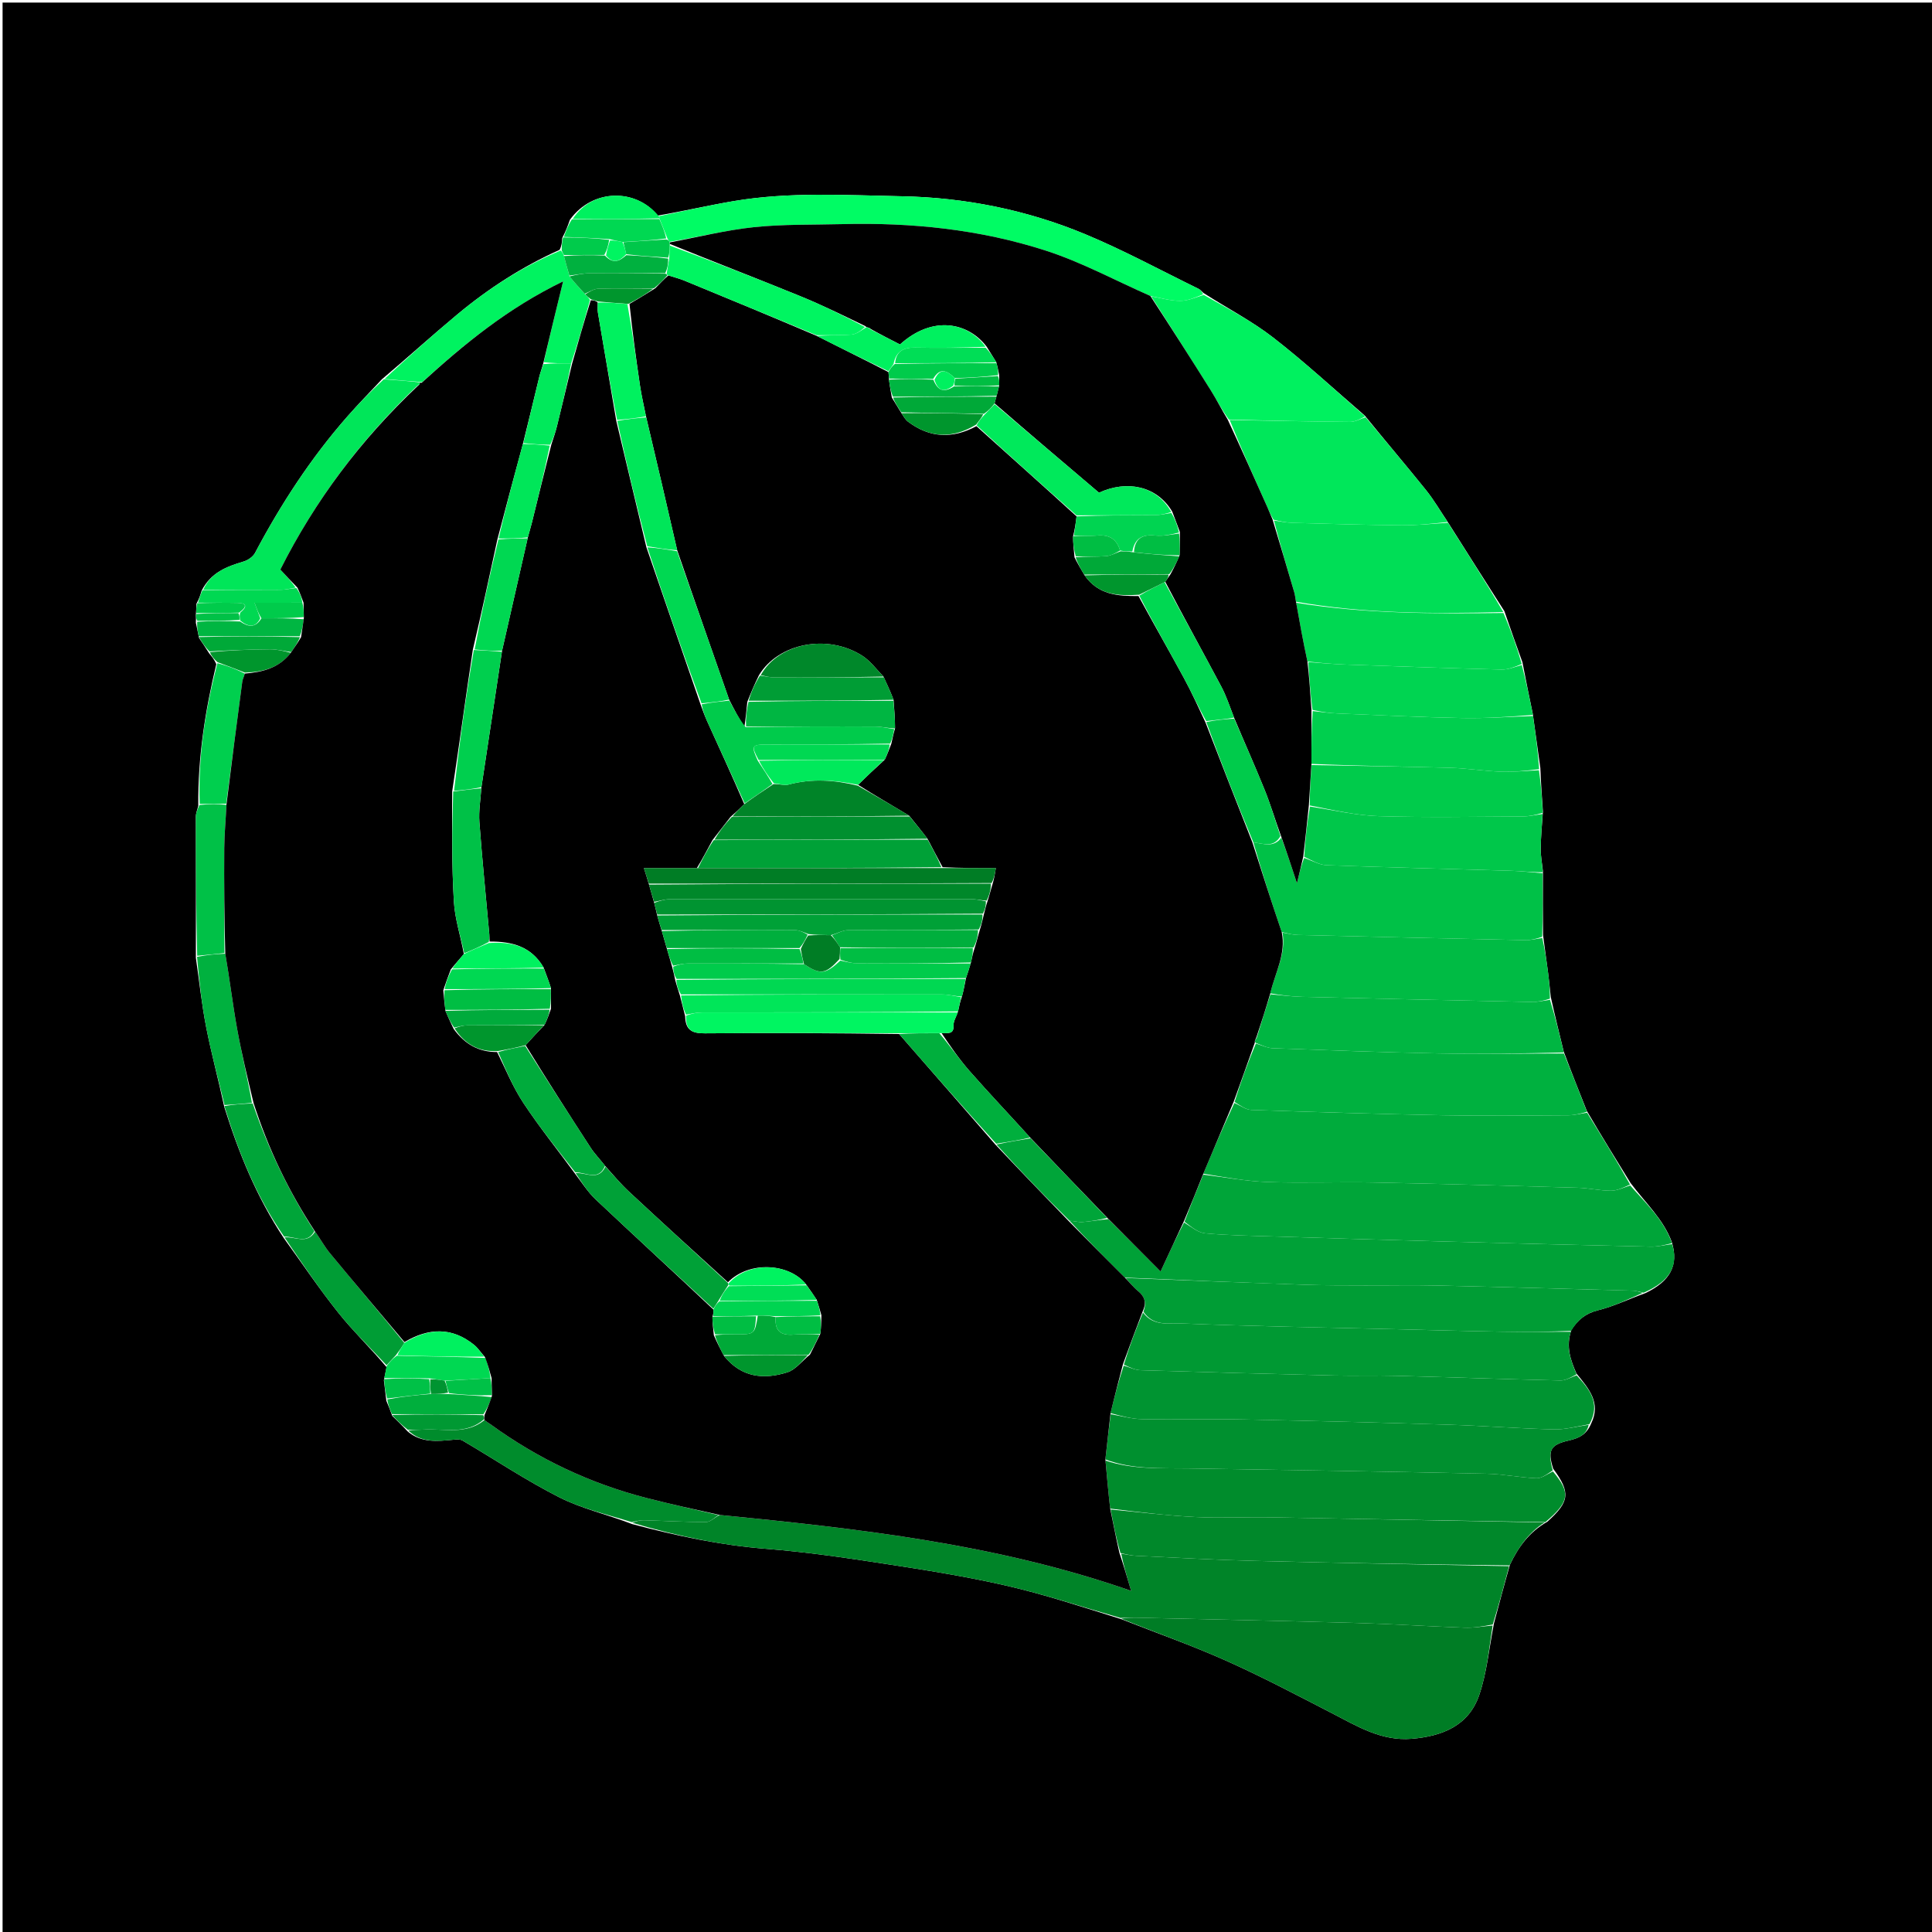 <svg version="1.1" id="Layer_1" xmlns="http://www.w3.org/2000/svg" xmlns:xlink="http://www.w3.org/1999/xlink" x="0px" y="0px"
	 width="100%" viewBox="0 0 750 750" enable-background="new 0 0 750 750" xml:space="preserve">
<path fill="#000000" opacity="1" stroke="none" 
	d="
M751,283 
	C751,439.333 751,595.167 751,751 
	C501,751 251,751 1,751 
	C1,501 1,251 1,1 
	C251,1 501,1 751,1 
	C751,94.833 751,188.667 751,283 
M76.035,238.733 
	C76.076,239.485 76.118,240.236 76.03,241.764 
	C76.411,243.502 76.791,245.24 77.263,247.649 
	C78.493,249.465 79.723,251.281 81.223,253.667 
	C82.173,254.784 83.123,255.901 83.971,257.81 
	C79.733,275.622 76.809,293.598 76.972,312.82 
	C76.645,314.237 76.033,315.653 76.032,317.07 
	C76.026,335.041 76.108,353.012 76.036,371.822 
	C77.357,380.892 78.324,390.032 80.091,399.014 
	C82.071,409.078 84.775,419.001 87.072,429.745 
	C92.64,447.433 99.504,464.533 110.194,480.664 
	C117.238,490.378 123.954,500.354 131.432,509.721 
	C137.146,516.877 143.824,523.263 150.069,530.738 
	C149.769,532.151 149.469,533.563 149.024,535.823 
	C149.317,538.232 149.61,540.641 149.975,543.773 
	C150.705,545.505 151.435,547.236 152.268,549.63 
	C154.138,551.438 156.007,553.246 158.235,555.673 
	C163.541,560.188 169.773,559.507 176.017,558.902 
	C177.193,558.788 178.637,558.673 179.568,559.22 
	C192.072,566.567 204.171,574.692 217.075,581.235 
	C225.791,585.655 235.616,587.888 245.447,591.658 
	C262.521,596.196 279.701,599.855 297.414,601.247 
	C312.845,602.46 328.217,604.714 343.529,607.065 
	C359.324,609.489 375.153,611.985 390.712,615.562 
	C405.633,618.992 420.226,623.847 435.451,628.613 
	C448.987,633.928 462.738,638.763 476.002,644.689 
	C489.884,650.891 503.365,658.009 516.892,664.978 
	C526.757,670.059 536.236,675.985 548.059,674.993 
	C559.912,673.998 570.189,669.904 574.253,657.944 
	C577.182,649.322 578.048,639.999 579.955,630.184 
	C581.914,622.787 583.874,615.39 586.173,607.371 
	C589.352,600.682 593.505,594.822 600.679,590.725 
	C609.281,583.016 609.828,579.46 602.952,570.16 
	C600.702,563.093 601.772,560.849 608.95,559.208 
	C612.763,558.337 615.864,557.056 617.707,552.56 
	C621.555,544.603 616.905,539.219 611.951,533.153 
	C609.682,527.972 607.782,522.742 609.992,516.305 
	C612.454,512.425 615.507,509.837 620.331,508.65 
	C626.406,507.154 632.158,504.343 638.757,501.979 
	C648.365,497.373 651.724,491.205 649.018,482.214 
	C645.75,473.338 638.846,467.061 632.981,459.251 
	C627.357,450.151 621.733,441.052 615.981,431.214 
	C613.026,423.796 610.071,416.378 607.015,408.163 
	C605.363,401.409 603.71,394.655 602.01,387.04 
	C601.672,383.954 601.383,380.862 600.984,377.784 
	C600.382,373.151 599.703,368.529 599.007,362.978 
	C598.949,354.984 598.892,346.989 598.961,338.152 
	C598.653,335.279 598.077,332.405 598.099,329.535 
	C598.132,325.021 598.568,320.51 598.961,315.078 
	C598.585,309.717 598.209,304.356 597.96,298.135 
	C597.012,291.41 596.064,284.685 595.019,277.097 
	C593.697,270.697 592.376,264.297 591.008,257.097 
	C588.713,250.719 586.418,244.341 583.996,237.25 
	C576.701,225.818 569.407,214.387 561.808,202.324 
	C559.075,198.28 556.608,194.022 553.558,190.233 
	C545.883,180.694 537.945,171.367 529.823,161.346 
	C518.01,151.193 506.553,140.58 494.26,131.045 
	C485.99,124.631 476.539,119.739 467.136,113.703 
	C466.519,113.168 465.982,112.469 465.273,112.122 
	C450.653,104.981 436.307,97.176 421.311,90.934 
	C398.555,81.464 374.487,76.651 349.894,76.188 
	C328.241,75.781 306.46,74.415 284.91,78.052 
	C275.207,79.689 265.605,81.923 255.289,83.699 
	C247.063,73.274 230.154,73.009 221.248,85.295 
	C220.459,87.519 219.67,89.744 218.255,92.388 
	C218.161,93.895 218.068,95.401 217.238,96.991 
	C202.75,103.483 189.539,112.044 177.384,122.18 
	C167.72,130.239 158.375,138.68 148.279,147.214 
	C143.785,152.037 139.166,156.75 134.822,161.704 
	C120.675,177.84 109.05,195.689 99.015,214.627 
	C98.219,216.128 96.275,217.471 94.592,217.974 
	C88.084,219.919 81.927,222.162 78.266,229.318 
	C77.804,230.868 77.342,232.418 76.264,234.364 
	C76.231,235.573 76.198,236.781 76.035,238.733 
z"/>
<path fill="#008428" opacity="1" stroke="none" 
	d="
M585.833,607.993 
	C583.874,615.39 581.914,622.787 579.49,630.632 
	C575.561,631.362 572.086,631.986 568.637,631.863 
	C554.717,631.367 540.811,630.441 526.89,630.042 
	C498.514,629.229 470.132,628.648 441.752,627.991 
	C439.491,627.939 437.226,628.045 434.963,628.077 
	C420.226,623.847 405.633,618.992 390.712,615.562 
	C375.153,611.985 359.324,609.489 343.529,607.065 
	C328.217,604.714 312.845,602.46 297.414,601.247 
	C279.701,599.855 262.521,596.196 245.535,591.169 
	C247.069,590.496 248.522,590.122 249.962,590.162 
	C258.005,590.384 266.045,590.87 274.085,590.859 
	C275.72,590.857 277.353,589.11 279.418,588.109 
	C333.449,593.438 386.954,599.365 439.099,617.561 
	C437.419,611.855 436.124,607.459 435.25,603.136 
	C437.475,603.468 439.272,603.878 441.084,603.962 
	C456.318,604.668 471.549,605.547 486.792,605.929 
	C519.802,606.757 552.819,607.321 585.833,607.993 
z"/>
<path fill="#00AB3C" opacity="1" stroke="none" 
	d="
M616.109,431.953 
	C621.733,441.052 627.357,450.151 632.775,459.838 
	C630.152,461.068 627.734,462.247 625.321,462.235 
	C621.021,462.214 616.733,461.2 612.426,461.076 
	C585.994,460.31 559.56,459.564 533.122,459.047 
	C519.469,458.78 505.793,459.353 492.151,458.87 
	C483.77,458.573 475.434,456.996 467.123,455.64 
	C471.074,446.178 474.979,437.069 479.197,428.158 
	C481.597,429.231 483.661,430.802 485.775,430.874 
	C510.648,431.712 535.527,432.483 560.41,432.944 
	C576.527,433.242 592.655,433.043 608.777,432.953 
	C611.223,432.939 613.665,432.302 616.109,431.953 
z"/>
<path fill="#00A137" opacity="1" stroke="none" 
	d="
M649.115,482.959 
	C651.724,491.205 648.365,497.373 638.045,501.824 
	C636.201,501.451 635.074,501.069 633.937,501.037 
	C608.545,500.335 583.153,499.607 557.758,499.034 
	C548.447,498.824 539.127,499.03 529.811,498.991 
	C521.996,498.958 514.176,499.007 506.368,498.738 
	C483.231,497.94 460.099,497.002 436.669,495.959 
	C429.229,488.567 422.086,481.335 415.234,473.917 
	C417.094,473.975 418.686,474.521 420.225,474.401 
	C423.484,474.147 426.715,473.547 430.244,473.269 
	C437.064,480.025 443.597,486.6 450.531,493.579 
	C453.9,486.285 456.7,480.226 459.653,474.562 
	C462.478,476.284 465.066,478.515 467.836,478.77 
	C476.591,479.578 485.413,479.711 494.212,479.987 
	C516.301,480.681 538.39,481.354 560.481,481.953 
	C587.23,482.679 613.981,483.358 640.733,483.945 
	C643.519,484.006 646.321,483.306 649.115,482.959 
z"/>
<path fill="#00A539" opacity="1" stroke="none" 
	d="
M649.067,482.587 
	C646.321,483.306 643.519,484.006 640.733,483.945 
	C613.981,483.358 587.23,482.679 560.481,481.953 
	C538.39,481.354 516.301,480.681 494.212,479.987 
	C485.413,479.711 476.591,479.578 467.836,478.77 
	C465.066,478.515 462.478,476.284 459.829,474.272 
	C462.259,467.722 464.669,461.858 467.078,455.994 
	C475.434,456.996 483.77,458.573 492.151,458.87 
	C505.793,459.353 519.469,458.78 533.122,459.047 
	C559.56,459.564 585.994,460.31 612.426,461.076 
	C616.733,461.2 621.021,462.214 625.321,462.235 
	C627.734,462.247 630.152,461.068 632.837,460.188 
	C638.846,467.061 645.75,473.338 649.067,482.587 
z"/>
<path fill="#007D25" opacity="1" stroke="none" 
	d="
M435.207,628.345 
	C437.226,628.045 439.491,627.939 441.752,627.991 
	C470.132,628.648 498.514,629.229 526.89,630.042 
	C540.811,630.441 554.717,631.367 568.637,631.863 
	C572.086,631.986 575.561,631.362 579.429,631.035 
	C578.048,639.999 577.182,649.322 574.253,657.944 
	C570.189,669.904 559.912,673.998 548.059,674.993 
	C536.236,675.985 526.757,670.059 516.892,664.978 
	C503.365,658.009 489.884,650.891 476.002,644.689 
	C462.738,638.763 448.987,633.928 435.207,628.345 
z"/>
<path fill="#009431" opacity="1" stroke="none" 
	d="
M612.054,533.897 
	C616.905,539.219 621.555,544.603 617.021,552.874 
	C611.923,553.792 607.496,555 603.104,554.888 
	C589.515,554.538 575.945,553.491 562.357,553.07 
	C535.981,552.252 509.599,551.567 483.215,551.046 
	C469.921,550.783 456.615,551.153 443.321,550.908 
	C439.259,550.833 435.217,549.665 431.114,548.585 
	C432.665,542.104 434.27,536.036 436.229,530.135 
	C438.648,530.861 440.699,531.851 442.779,531.915 
	C467.857,532.69 492.938,533.373 518.021,533.973 
	C526.006,534.164 534.002,533.878 541.985,534.087 
	C563.242,534.644 584.492,535.414 605.75,535.898 
	C607.835,535.945 609.952,534.597 612.054,533.897 
z"/>
<path fill="#00902F" opacity="1" stroke="none" 
	d="
M431.166,548.997 
	C435.217,549.665 439.259,550.833 443.321,550.908 
	C456.615,551.153 469.921,550.783 483.215,551.046 
	C509.599,551.567 535.981,552.252 562.357,553.07 
	C575.945,553.491 589.515,554.538 603.104,554.888 
	C607.496,555 611.923,553.792 616.725,553.115 
	C615.864,557.056 612.763,558.337 608.95,559.208 
	C601.772,560.849 600.702,563.093 602.761,570.817 
	C600.515,572.313 598.427,573.934 596.409,573.849 
	C589.949,573.579 583.524,572.231 577.069,572.093 
	C538.483,571.272 499.894,570.607 461.304,570.043 
	C450.49,569.884 439.644,570.512 429.113,566.545 
	C429.761,560.396 430.464,554.697 431.166,548.997 
z"/>
<path fill="#009933" opacity="1" stroke="none" 
	d="
M612.002,533.525 
	C609.952,534.597 607.835,535.945 605.75,535.898 
	C584.492,535.414 563.242,534.644 541.985,534.087 
	C534.002,533.878 526.006,534.164 518.021,533.973 
	C492.938,533.373 467.857,532.69 442.779,531.915 
	C440.699,531.851 438.648,530.861 436.282,529.748 
	C438.485,522.52 440.99,515.845 443.721,509.532 
	C447.836,515.04 453.85,513.568 458.753,513.765 
	C486.347,514.878 513.968,515.329 541.58,515.999 
	C555.385,516.333 569.19,516.728 582.998,516.954 
	C591.941,517.1 600.888,516.99 609.833,516.995 
	C607.782,522.742 609.682,527.972 612.002,533.525 
z"/>
<path fill="#008C2C" opacity="1" stroke="none" 
	d="
M429.167,566.994 
	C439.644,570.512 450.49,569.884 461.304,570.043 
	C499.894,570.607 538.483,571.272 577.069,572.093 
	C583.524,572.231 589.949,573.579 596.409,573.849 
	C598.427,573.934 600.515,572.313 602.838,571.211 
	C609.828,579.46 609.281,583.016 599.91,590.872 
	C563.882,590.347 528.623,589.633 493.363,589.026 
	C483.539,588.857 473.691,589.389 463.889,588.896 
	C452.96,588.346 442.072,586.994 430.968,585.629 
	C430.236,579.176 429.701,573.085 429.167,566.994 
z"/>
<path fill="#00B13F" opacity="1" stroke="none" 
	d="
M616.045,431.584 
	C613.665,432.302 611.223,432.939 608.777,432.953 
	C592.655,433.043 576.527,433.242 560.41,432.944 
	C535.527,432.483 510.648,431.712 485.775,430.874 
	C483.661,430.802 481.597,429.231 479.265,427.784 
	C481.735,419.808 484.451,412.402 487.524,405.111 
	C489.931,405.812 491.963,406.844 494.031,406.919 
	C515.426,407.7 536.823,408.523 558.228,408.932 
	C574.518,409.243 590.819,408.972 607.116,408.96 
	C610.071,416.378 613.026,423.796 616.045,431.584 
z"/>
<path fill="#009D35" opacity="1" stroke="none" 
	d="
M609.913,516.65 
	C600.888,516.99 591.941,517.1 582.998,516.954 
	C569.19,516.728 555.385,516.333 541.58,515.999 
	C513.968,515.329 486.347,514.878 458.753,513.765 
	C453.85,513.568 447.836,515.04 443.886,509.236 
	C445.205,505.489 444.253,503.185 441.694,501.105 
	C439.932,499.673 438.529,497.797 436.965,496.119 
	C460.099,497.002 483.231,497.94 506.368,498.738 
	C514.176,499.007 521.996,498.958 529.811,498.991 
	C539.127,499.03 548.447,498.824 557.758,499.034 
	C583.153,499.607 608.545,500.335 633.937,501.037 
	C635.074,501.069 636.201,501.451 637.692,501.885 
	C632.158,504.343 626.406,507.154 620.331,508.65 
	C615.507,509.837 612.454,512.425 609.913,516.65 
z"/>
<path fill="#00C147" opacity="1" stroke="none" 
	d="
M598.835,338.995 
	C598.892,346.989 598.949,354.984 598.673,363.654 
	C596.208,364.554 594.072,365.01 591.947,364.965 
	C562.553,364.343 533.16,363.669 503.768,362.946 
	C501.794,362.897 499.832,362.355 497.562,361.828 
	C493.561,350.072 489.864,338.531 486.561,327.007 
	C490.583,327.524 494.446,329.182 497.419,325.161 
	C499.576,330.998 501.425,336.629 503.475,342.874 
	C504.394,339.087 505.137,336.027 506.248,333.052 
	C509.404,334.086 512.164,335.767 514.982,335.87 
	C538.809,336.743 562.647,337.298 586.479,338.029 
	C590.604,338.156 594.717,338.663 598.835,338.995 
z"/>
<path fill="#00882A" opacity="1" stroke="none" 
	d="
M431.166,585.992 
	C442.072,586.994 452.96,588.346 463.889,588.896 
	C473.691,589.389 483.539,588.857 493.363,589.026 
	C528.623,589.633 563.882,590.347 599.615,591.028 
	C593.505,594.822 589.352,600.682 586.003,607.682 
	C552.819,607.321 519.802,606.757 486.792,605.929 
	C471.549,605.547 456.318,604.668 441.084,603.962 
	C439.272,603.878 437.475,603.468 434.971,602.879 
	C433.236,597.03 432.201,591.511 431.166,585.992 
z"/>
<path fill="#00BB44" opacity="1" stroke="none" 
	d="
M497.865,362.043 
	C499.832,362.355 501.794,362.897 503.768,362.946 
	C533.16,363.669 562.553,364.343 591.947,364.965 
	C594.072,365.01 596.208,364.554 598.698,364.116 
	C599.703,368.529 600.382,373.151 600.984,377.784 
	C601.383,380.862 601.672,383.954 601.674,387.685 
	C599.048,388.554 596.753,389.012 594.467,388.964 
	C564.819,388.351 535.171,387.695 505.525,386.968 
	C501.4,386.867 497.286,386.33 493.124,385.614 
	C494.991,377.567 499.336,370.405 497.865,362.043 
z"/>
<path fill="#00DE56" opacity="1" stroke="none" 
	d="
M562.112,202.955 
	C569.407,214.387 576.701,225.818 583.583,237.614 
	C556.422,238.269 529.686,238.29 503.101,233.588 
	C502.83,232.069 502.718,230.927 502.401,229.845 
	C499.677,220.554 496.916,211.274 494.562,202.09 
	C497.251,202.459 499.539,202.907 501.838,202.97 
	C515.903,203.356 529.97,203.794 544.039,203.915 
	C550.06,203.967 556.087,203.297 562.112,202.955 
z"/>
<path fill="#00E75A" opacity="1" stroke="none" 
	d="
M561.96,202.64 
	C556.087,203.297 550.06,203.967 544.039,203.915 
	C529.97,203.794 515.903,203.356 501.838,202.97 
	C499.539,202.907 497.251,202.459 494.395,201.755 
	C493.216,199.835 492.631,198.333 491.976,196.862 
	C486.953,185.584 481.915,174.313 477.359,163.032 
	C493.255,163.306 508.675,163.662 524.097,163.781 
	C526.097,163.796 528.107,162.594 530.112,161.955 
	C537.945,171.367 545.883,180.694 553.558,190.233 
	C556.608,194.022 559.075,198.28 561.96,202.64 
z"/>
<path fill="#00FC64" opacity="1" stroke="none" 
	d="
M255.957,83.886 
	C265.605,81.923 275.207,79.689 284.91,78.052 
	C306.46,74.415 328.241,75.781 349.894,76.188 
	C374.487,76.651 398.555,81.464 421.311,90.934 
	C436.307,97.176 450.653,104.981 465.273,112.122 
	C465.982,112.469 466.519,113.168 467.058,114.242 
	C464.015,115.505 461.046,116.818 458.085,116.802 
	C454.348,116.782 450.617,115.678 446.565,114.892 
	C432.87,108.849 419.87,101.788 406.034,97.313 
	C380.43,89.033 353.82,86.314 326.906,87.008 
	C315.483,87.302 303.992,87.003 292.66,88.193 
	C281.696,89.345 270.898,92.064 259.9,93.88 
	C259.573,93.399 259.352,93.152 259.088,92.549 
	C258.034,89.799 257.001,87.423 255.968,84.756 
	C255.965,84.273 255.961,84.079 255.957,83.886 
z"/>
<path fill="#00B642" opacity="1" stroke="none" 
	d="
M493.167,385.995 
	C497.286,386.33 501.4,386.867 505.525,386.968 
	C535.171,387.695 564.819,388.351 594.467,388.964 
	C596.753,389.012 599.048,388.554 601.698,388.116 
	C603.71,394.655 605.363,401.409 607.065,408.561 
	C590.819,408.972 574.518,409.243 558.228,408.932 
	C536.823,408.523 515.426,407.7 494.031,406.919 
	C491.963,406.844 489.931,405.812 487.481,404.856 
	C487.11,404.318 487.138,404.149 487.315,403.807 
	C487.655,403.4 487.821,403.148 487.982,402.492 
	C489.724,396.735 491.446,391.365 493.167,385.995 
z"/>
<path fill="#00F15F" opacity="1" stroke="none" 
	d="
M446.884,115.041 
	C450.617,115.678 454.348,116.782 458.085,116.802 
	C461.046,116.818 464.015,115.505 467.298,114.474 
	C476.539,119.739 485.99,124.631 494.26,131.045 
	C506.553,140.58 518.01,151.193 529.967,161.651 
	C528.107,162.594 526.097,163.796 524.097,163.781 
	C508.675,163.662 493.255,163.306 477.056,162.859 
	C474.226,159.004 472.332,155.213 470.093,151.64 
	C462.422,139.4 454.63,127.235 446.884,115.041 
z"/>
<path fill="#00C74A" opacity="1" stroke="none" 
	d="
M598.898,338.573 
	C594.717,338.663 590.604,338.156 586.479,338.029 
	C562.647,337.298 538.809,336.743 514.982,335.87 
	C512.164,335.767 509.404,334.086 506.298,332.611 
	C506.708,325.722 507.437,319.359 508.521,313.109 
	C517.667,314.481 526.434,316.562 535.255,316.828 
	C553.815,317.39 572.403,317.038 590.979,316.955 
	C593.599,316.943 596.215,316.331 598.833,315.997 
	C598.568,320.51 598.132,325.021 598.099,329.535 
	C598.077,332.405 598.653,335.279 598.898,338.573 
z"/>
<path fill="#00CF4E" opacity="1" stroke="none" 
	d="
M595.116,277.959 
	C596.064,284.685 597.012,291.41 597.482,298.582 
	C592.225,299.233 587.433,299.746 582.668,299.566 
	C576.06,299.316 569.481,298.244 562.875,298.058 
	C544.977,297.554 527.07,297.33 509.103,296.531 
	C509.082,289.376 509.124,282.686 509.575,276.041 
	C513.121,276.391 516.253,276.845 519.399,276.975 
	C535.509,277.638 551.619,278.432 567.737,278.742 
	C576.855,278.917 585.989,278.248 595.116,277.959 
z"/>
<path fill="#00D852" opacity="1" stroke="none" 
	d="
M503.166,233.994 
	C529.686,238.29 556.422,238.269 583.647,237.971 
	C586.418,244.341 588.713,250.719 590.74,257.757 
	C587.934,258.944 585.381,259.984 582.856,259.918 
	C562.65,259.397 542.447,258.697 522.246,257.978 
	C517.452,257.807 512.668,257.36 507.549,256.799 
	C505.868,249.036 504.517,241.515 503.166,233.994 
z"/>
<path fill="#00CB4B" opacity="1" stroke="none" 
	d="
M509.167,296.996 
	C527.07,297.33 544.977,297.554 562.875,298.058 
	C569.481,298.244 576.06,299.316 582.668,299.566 
	C587.433,299.746 592.225,299.233 597.418,299.012 
	C598.209,304.356 598.585,309.717 598.897,315.538 
	C596.215,316.331 593.599,316.943 590.979,316.955 
	C572.403,317.038 553.815,317.39 535.255,316.828 
	C526.434,316.562 517.667,314.481 508.457,312.678 
	C508.415,307.088 508.791,302.042 509.167,296.996 
z"/>
<path fill="#00D451" opacity="1" stroke="none" 
	d="
M507.879,257.04 
	C512.668,257.36 517.452,257.807 522.246,257.978 
	C542.447,258.697 562.65,259.397 582.856,259.918 
	C585.381,259.984 587.934,258.944 590.764,258.157 
	C592.376,264.297 593.697,270.697 595.067,277.528 
	C585.989,278.248 576.855,278.917 567.737,278.742 
	C551.619,278.432 535.509,277.638 519.399,276.975 
	C516.253,276.845 513.121,276.391 509.51,275.588 
	C508.652,269.074 508.266,263.057 507.879,257.04 
z"/>
<path fill="#00E659" opacity="1" stroke="none" 
	d="
M78.877,228.97 
	C81.927,222.162 88.084,219.919 94.592,217.974 
	C96.275,217.471 98.219,216.128 99.015,214.627 
	C109.05,195.689 120.675,177.84 134.822,161.704 
	C139.166,156.75 143.785,152.037 148.979,147.24 
	C154.422,147.621 159.163,147.976 163.743,148.551 
	C163.421,148.685 163.26,148.598 162.96,148.763 
	C162.556,149.292 162.293,149.571 161.719,149.993 
	C139.896,170.873 122.258,194.453 108.827,221.099 
	C111.121,223.586 113.137,225.772 114.756,228.113 
	C112.576,228.511 110.795,228.956 109.011,228.967 
	C98.967,229.025 88.922,228.98 78.877,228.97 
z"/>
<path fill="#00F360" opacity="1" stroke="none" 
	d="
M163.905,148.33 
	C159.163,147.976 154.422,147.621 149.284,147.109 
	C158.375,138.68 167.72,130.239 177.384,122.18 
	C189.539,112.044 202.75,103.483 217.676,97.232 
	C218.383,97.985 218.653,98.496 218.929,99.406 
	C219.633,102.193 220.331,104.583 221.087,107.309 
	C223.092,109.772 225.04,111.898 227.171,114.254 
	C227.928,115.019 228.501,115.553 229.032,116.478 
	C226.698,124.928 224.407,132.987 221.714,141.073 
	C217.928,141.064 214.546,141.029 211.099,140.591 
	C213.459,130.265 215.883,120.342 218.596,109.232 
	C197.175,119.593 180.236,133.535 163.905,148.33 
z"/>
<path fill="#008C2C" opacity="1" stroke="none" 
	d="
M278.987,588.167 
	C277.353,589.11 275.72,590.857 274.085,590.859 
	C266.045,590.87 258.005,590.384 249.962,590.162 
	C248.522,590.122 247.069,590.496 245.284,590.889 
	C235.616,587.888 225.791,585.655 217.075,581.235 
	C204.171,574.692 192.072,566.567 179.568,559.22 
	C178.637,558.673 177.193,558.788 176.017,558.902 
	C169.773,559.507 163.541,560.188 158.533,555.353 
	C160.644,555.022 162.464,555.103 164.27,554.984 
	C172.269,554.458 180.824,557.171 188.065,551.272 
	C188.963,551.993 189.691,552.39 190.356,552.873 
	C208.83,566.298 229.11,575.922 251.23,581.582 
	C260.441,583.94 269.732,585.982 278.987,588.167 
z"/>
<path fill="#009D35" opacity="1" stroke="none" 
	d="
M150.074,529.991 
	C143.824,523.263 137.146,516.877 131.432,509.721 
	C123.954,500.354 117.238,490.378 110.459,480.357 
	C114.611,479.938 119.146,483.264 122.329,478.107 
	C124.423,481.046 126,483.988 128.086,486.508 
	C137.653,498.066 147.362,509.507 156.958,521.315 
	C155.894,523.081 154.892,524.522 153.635,526.145 
	C152.279,527.548 151.176,528.77 150.074,529.991 
z"/>
<path fill="#00B13F" opacity="1" stroke="none" 
	d="
M87.164,428.985 
	C84.775,419.001 82.071,409.078 80.091,399.014 
	C78.324,390.032 77.357,380.892 76.488,371.446 
	C80.338,370.705 83.735,370.339 87.454,370.23 
	C89.165,380.059 90.299,389.676 92.015,399.187 
	C93.756,408.836 96.072,418.381 97.8,428.128 
	C94.03,428.518 90.597,428.752 87.164,428.985 
z"/>
<path fill="#00C147" opacity="1" stroke="none" 
	d="
M87.131,369.973 
	C83.735,370.339 80.338,370.705 76.554,371.027 
	C76.108,353.012 76.026,335.041 76.032,317.07 
	C76.033,315.653 76.645,314.237 77.447,312.496 
	C81.224,312.11 84.526,312.048 87.9,312.447 
	C87.651,318.326 87.094,323.74 87.055,329.159 
	C86.955,342.763 87.09,356.368 87.131,369.973 
z"/>
<path fill="#00A539" opacity="1" stroke="none" 
	d="
M87.118,429.365 
	C90.597,428.752 94.03,428.518 98.094,428.346 
	C104.172,446.005 112.03,462.467 122.045,477.914 
	C119.146,483.264 114.611,479.938 110.304,480.043 
	C99.504,464.533 92.64,447.433 87.118,429.365 
z"/>
<path fill="#00CF4E" opacity="1" stroke="none" 
	d="
M87.828,311.986 
	C84.526,312.048 81.224,312.11 77.547,312.08 
	C76.809,293.598 79.733,275.622 84.387,257.445 
	C88.222,258.418 91.642,259.755 95.035,261.486 
	C94.682,262.786 94.181,263.67 94.056,264.603 
	C91.953,280.394 89.895,296.19 87.828,311.986 
z"/>
<path fill="#00D852" opacity="1" stroke="none" 
	d="
M150.071,530.365 
	C151.176,528.77 152.279,527.548 154.033,526.299 
	C165.828,526.503 176.971,526.735 188.43,527.142 
	C189.441,529.871 190.136,532.424 190.375,534.98 
	C184.261,535.337 178.603,535.69 172.584,535.958 
	C170.526,535.622 168.83,535.372 166.708,535.061 
	C160.578,534.992 154.873,534.984 149.168,534.976 
	C149.469,533.563 149.769,532.151 150.071,530.365 
z"/>
<path fill="#00D852" opacity="1" stroke="none" 
	d="
M255.967,85.046 
	C257.001,87.423 258.034,89.799 258.61,92.569 
	C252.763,93.315 247.374,93.668 241.631,93.941 
	C239.856,93.582 238.435,93.303 236.653,92.821 
	C230.489,92.402 224.685,92.185 218.882,91.968 
	C219.67,89.744 220.459,87.519 222.035,85.136 
	C233.87,85 244.919,85.023 255.967,85.046 
z"/>
<path fill="#00AF3D" opacity="1" stroke="none" 
	d="
M152.164,548.968 
	C151.435,547.236 150.705,545.505 150.33,543.254 
	C156.128,542.156 161.57,541.578 167.348,541.14 
	C169.775,541.175 171.866,541.07 174.32,541.168 
	C180.065,541.573 185.448,541.776 190.897,542.35 
	C190.013,544.831 189.065,546.94 187.641,549.039 
	C175.498,549.009 163.831,548.989 152.164,548.968 
z"/>
<path fill="#00B642" opacity="1" stroke="none" 
	d="
M77.172,246.979 
	C76.791,245.24 76.411,243.502 76.552,241.379 
	C82.367,241.005 87.659,241.015 93.218,241.263 
	C96.482,243.496 99.153,243.809 101.491,240.022 
	C107.248,240.001 112.541,239.989 117.905,240.383 
	C117.592,242.852 117.208,244.916 116.367,246.982 
	C102.997,246.982 90.084,246.981 77.172,246.979 
z"/>
<path fill="#00D852" opacity="1" stroke="none" 
	d="
M101.027,240.031 
	C99.153,243.809 96.482,243.496 93.231,240.885 
	C92.982,239.512 92.986,238.756 93.259,237.823 
	C96.388,235.23 95.416,234.115 92.202,234.048 
	C87.096,233.941 81.988,233.987 76.88,233.968 
	C77.342,232.418 77.804,230.868 78.571,229.144 
	C88.922,228.98 98.967,229.025 109.011,228.967 
	C110.795,228.956 112.576,228.511 115.057,228.28 
	C116.448,230.191 117.141,232.089 117.376,233.989 
	C110.977,233.992 105.036,233.992 98.831,233.992 
	C99.826,236.728 100.426,238.38 101.027,240.031 
z"/>
<path fill="#00F15F" opacity="1" stroke="none" 
	d="
M255.968,84.756 
	C244.919,85.023 233.87,85 222.345,84.967 
	C230.154,73.009 247.063,73.274 255.623,83.792 
	C255.961,84.079 255.965,84.273 255.968,84.756 
z"/>
<path fill="#00962D" opacity="1" stroke="none" 
	d="
M95.063,261.092 
	C91.642,259.755 88.222,258.418 84.438,257.049 
	C83.123,255.901 82.173,254.784 81.446,253.167 
	C89.392,252.444 97.114,252.106 104.838,252.062 
	C107.564,252.046 110.295,252.75 112.876,253.423 
	C108.2,259.437 101.893,260.891 95.063,261.092 
z"/>
<path fill="#00A938" opacity="1" stroke="none" 
	d="
M113.024,253.125 
	C110.295,252.75 107.564,252.046 104.838,252.062 
	C97.114,252.106 89.392,252.444 81.311,252.882 
	C79.723,251.281 78.493,249.465 77.217,247.314 
	C90.084,246.981 102.997,246.982 116.417,247.331 
	C115.624,249.493 114.324,251.309 113.024,253.125 
z"/>
<path fill="#009933" opacity="1" stroke="none" 
	d="
M152.216,549.299 
	C163.831,548.989 175.498,549.009 187.604,549.364 
	C187.983,550.128 187.924,550.559 187.865,550.989 
	C180.824,557.171 172.269,554.458 164.27,554.984 
	C162.464,555.103 160.644,555.022 158.354,555.043 
	C156.007,553.246 154.138,551.438 152.216,549.299 
z"/>
<path fill="#00C147" opacity="1" stroke="none" 
	d="
M167.013,541 
	C161.57,541.578 156.128,542.156 150.294,542.892 
	C149.61,540.641 149.317,538.232 149.096,535.399 
	C154.873,534.984 160.578,534.992 166.611,535.386 
	C166.964,537.515 166.988,539.257 167.013,541 
z"/>
<path fill="#00CB4B" opacity="1" stroke="none" 
	d="
M218.568,92.178 
	C224.685,92.185 230.489,92.402 236.47,93.121 
	C236.116,95.403 235.584,97.183 234.582,98.968 
	C229.049,98.986 223.986,98.997 218.922,99.008 
	C218.653,98.496 218.383,97.985 218.044,97.19 
	C218.068,95.401 218.161,93.895 218.568,92.178 
z"/>
<path fill="#00CB4B" opacity="1" stroke="none" 
	d="
M76.572,234.166 
	C81.988,233.987 87.096,233.941 92.202,234.048 
	C95.416,234.115 96.388,235.23 92.793,237.823 
	C86.76,237.997 81.463,237.993 76.165,237.989 
	C76.198,236.781 76.231,235.573 76.572,234.166 
z"/>
<path fill="#00C147" opacity="1" stroke="none" 
	d="
M76.1,238.361 
	C81.463,237.993 86.76,237.997 92.524,238 
	C92.986,238.756 92.982,239.512 92.965,240.646 
	C87.659,241.015 82.367,241.005 76.617,240.991 
	C76.118,240.236 76.076,239.485 76.1,238.361 
z"/>
<path fill="#000000" opacity="1" stroke="none" 
	d="
M188.065,551.272 
	C187.924,550.559 187.983,550.128 188.079,549.373 
	C189.065,546.94 190.013,544.831 190.957,541.98 
	C190.912,539.151 190.872,537.063 190.831,534.976 
	C190.136,532.424 189.441,529.871 188.274,526.83 
	C186.549,524.9 185.477,523.236 184.014,522.054 
	C175.318,515.023 166.249,515.513 157.02,520.99 
	C147.362,509.507 137.653,498.066 128.086,486.508 
	C126,483.988 124.423,481.046 122.329,478.107 
	C112.03,462.467 104.172,446.005 98.43,428.189 
	C96.072,418.381 93.756,408.836 92.015,399.187 
	C90.299,389.676 89.165,380.059 87.454,370.23 
	C87.09,356.368 86.955,342.763 87.055,329.159 
	C87.094,323.74 87.651,318.326 87.9,312.447 
	C89.895,296.19 91.953,280.394 94.056,264.603 
	C94.181,263.67 94.682,262.786 95.035,261.486 
	C101.893,260.891 108.2,259.437 112.876,253.423 
	C114.324,251.309 115.624,249.493 116.874,247.329 
	C117.208,244.916 117.592,242.852 117.962,239.958 
	C117.911,237.414 117.872,235.7 117.834,233.986 
	C117.141,232.089 116.448,230.191 115.454,228.125 
	C113.137,225.772 111.121,223.586 108.827,221.099 
	C122.258,194.453 139.896,170.873 162.052,149.938 
	C162.831,149.33 162.965,148.921 163.1,148.512 
	C163.26,148.598 163.421,148.685 163.743,148.551 
	C180.236,133.535 197.175,119.593 218.596,109.232 
	C215.883,120.342 213.459,130.265 210.917,140.94 
	C210.315,143.201 209.735,144.688 209.361,146.224 
	C207.269,154.809 205.226,163.406 202.985,172.347 
	C199.591,184.793 196.378,196.89 193.09,209.388 
	C189.971,223.842 186.928,237.895 183.562,252.172 
	C180.785,270.583 178.331,288.771 175.539,307.224 
	C175.477,321.684 175.36,335.902 176.201,350.063 
	C176.6,356.784 178.827,363.397 180.066,370.351 
	C178.33,372.421 176.754,374.198 175.01,376.3 
	C173.95,379.074 173.058,381.524 172.091,384.396 
	C172.307,387.23 172.597,389.64 172.926,392.417 
	C173.958,394.893 174.951,397.003 176.095,399.413 
	C180.401,405.312 185.785,408.443 192.974,408.394 
	C196.371,415.286 199.192,422.161 203.219,428.237 
	C209.333,437.464 216.284,446.135 223.031,455.352 
	C225.837,458.994 228.139,462.701 231.208,465.595 
	C246.336,479.858 261.666,493.906 276.961,508.397 
	C276.957,509.5 276.917,510.236 276.566,511.181 
	C276.557,513.585 276.86,515.781 277.111,518.343 
	C278.337,521.156 279.616,523.603 281.048,526.354 
	C287.834,534.812 296.559,535.614 305.681,532.72 
	C308.875,531.707 311.322,528.342 314.41,525.879 
	C315.849,523.154 316.989,520.602 318.439,517.791 
	C318.777,515.346 318.804,513.16 318.876,510.608 
	C318.321,508.481 317.72,506.72 317.06,504.615 
	C315.705,502.499 314.411,500.729 312.962,498.648 
	C306.49,490.358 290.856,489.335 282.588,497.771 
	C269.555,485.974 256.785,474.331 244.139,462.557 
	C240.907,459.547 238.065,456.117 234.892,452.577 
	C232.891,450.009 230.817,447.893 229.232,445.458 
	C220.706,432.355 212.302,419.173 204.045,405.732 
	C206.533,402.98 208.832,400.517 211.405,397.85 
	C212.397,395.758 213.114,393.868 213.888,391.602 
	C213.908,388.808 213.871,386.391 213.889,383.59 
	C212.998,380.795 212.051,378.382 211.042,375.621 
	C206.194,367.302 198.666,365.456 190.056,365.506 
	C189.99,364.257 190.016,363.426 189.942,362.605 
	C188.64,348.128 187.174,333.663 186.104,319.169 
	C185.783,314.816 186.561,310.383 186.893,305.551 
	C189.581,287.741 192.21,270.367 194.904,252.585 
	C198.257,237.781 201.546,223.384 204.91,208.597 
	C205.47,206.503 206.003,204.812 206.428,203.094 
	C208.911,193.065 211.368,183.03 214.011,172.65 
	C214.87,170.01 215.643,167.739 216.216,165.419 
	C218.22,157.304 220.155,149.172 222.117,141.046 
	C224.407,132.987 226.698,124.928 229.336,116.565 
	C230.469,116.511 231.255,116.761 232.032,117.441 
	C232.044,119.027 231.92,120.207 232.109,121.335 
	C234.436,135.225 236.809,149.107 239.239,163.379 
	C243.168,179.859 247.027,195.95 250.929,212.441 
	C257.942,232.908 264.913,252.975 271.939,273.416 
	C272.844,275.891 273.621,278.027 274.558,280.089 
	C279.378,290.688 284.238,301.268 288.924,312.157 
	C287.138,313.956 285.513,315.453 283.6,317.115 
	C281.171,320.17 279.031,323.061 276.592,326.126 
	C274.52,329.864 272.746,333.428 270.505,337.001 
	C263.534,337.009 257.03,337.009 249.97,337.009 
	C250.83,339.696 251.364,341.363 251.945,343.409 
	C252.639,345.893 253.286,347.998 253.958,350.48 
	C254.377,352.243 254.771,353.63 255.133,355.38 
	C255.693,357.513 256.284,359.282 256.926,361.434 
	C257.608,363.892 258.239,365.966 258.924,368.425 
	C259.632,370.908 260.285,373.004 260.965,375.474 
	C261.384,377.235 261.776,378.623 262.106,380.38 
	C262.658,382.51 263.27,384.271 263.936,386.429 
	C264.642,389.244 265.294,391.662 265.973,394.478 
	C266.1,399.957 268.719,401.179 273.628,401.134 
	C298.709,400.902 323.794,401.073 349.038,401.398 
	C361.561,415.788 373.925,429.884 386.379,444.292 
	C395.961,454.436 405.452,464.27 414.943,474.103 
	C422.086,481.335 429.229,488.567 436.669,495.959 
	C438.529,497.797 439.932,499.673 441.694,501.105 
	C444.253,503.185 445.205,505.489 443.659,508.874 
	C440.99,515.845 438.485,522.52 435.927,529.581 
	C434.27,536.036 432.665,542.104 431.114,548.585 
	C430.464,554.697 429.761,560.396 429.113,566.545 
	C429.701,573.085 430.236,579.176 430.968,585.629 
	C432.201,591.511 433.236,597.03 434.55,602.806 
	C436.124,607.459 437.419,611.855 439.099,617.561 
	C386.954,599.365 333.449,593.438 279.418,588.109 
	C269.732,585.982 260.441,583.94 251.23,581.582 
	C229.11,575.922 208.83,566.298 190.356,552.873 
	C189.691,552.39 188.963,551.993 188.065,551.272 
z"/>
<path fill="#000000" opacity="1" stroke="none" 
	d="
M493.124,385.614 
	C491.446,391.365 489.724,396.735 487.752,402.597 
	C487.39,403.386 487.278,403.682 487.166,403.979 
	C487.138,404.149 487.11,404.318 487.124,404.743 
	C484.451,412.402 481.735,419.808 478.952,427.587 
	C474.979,437.069 471.074,446.178 467.123,455.64 
	C464.669,461.858 462.259,467.722 459.675,473.876 
	C456.7,480.226 453.9,486.285 450.531,493.579 
	C443.597,486.6 437.064,480.025 430.057,472.981 
	C419.741,462.304 409.898,452.094 399.901,441.592 
	C391.933,432.797 383.978,424.417 376.36,415.741 
	C372.31,411.129 368.845,406.005 365.53,401.07 
	C368.011,400.983 370.34,401.655 370.168,398.024 
	C370.09,396.386 371.245,394.689 371.912,392.636 
	C372.351,390.526 372.719,388.798 373.411,386.867 
	C374.101,384.446 374.467,382.228 374.999,379.686 
	C375.721,377.579 376.277,375.796 376.917,373.634 
	C377.374,371.516 377.747,369.776 378.421,367.821 
	C379.191,365.418 379.658,363.229 380.417,360.826 
	C381.084,358.746 381.46,356.881 382.007,354.687 
	C382.475,352.938 382.772,351.517 383.354,349.86 
	C384.146,347.432 384.651,345.241 385.428,342.805 
	C385.966,340.866 386.233,339.171 386.58,336.977 
	C379.43,336.977 372.743,336.977 365.915,336.642 
	C363.885,332.855 361.997,329.403 360.053,325.603 
	C357.701,322.487 355.406,319.718 352.948,316.652 
	C346.186,312.567 339.588,308.781 333.121,304.675 
	C336.557,301.253 339.861,298.151 343.472,294.888 
	C344.463,292.822 345.148,290.917 346.022,288.668 
	C346.516,286.562 346.82,284.8 347.45,282.786 
	C347.461,279.033 347.146,275.532 346.883,271.663 
	C345.664,268.508 344.394,265.723 342.963,262.638 
	C340.141,259.719 337.833,256.548 334.757,254.577 
	C321.296,245.954 302.241,249.606 294.654,262.07 
	C292.959,265.512 291.564,268.772 290.112,272.445 
	C289.759,275.914 289.461,278.971 288.967,282.267 
	C286.884,278.99 284.999,275.473 283.048,271.582 
	C276.266,252.135 269.549,233.061 262.881,213.601 
	C258.902,196.139 254.875,179.064 250.768,161.601 
	C249.94,157.427 249.036,153.663 248.472,149.848 
	C246.906,139.247 245.481,128.625 244.369,117.968 
	C247.86,115.965 250.985,114.005 254.398,111.889 
	C256.15,110.112 257.611,108.491 259.458,106.927 
	C261.832,107.646 263.868,108.19 265.8,108.985 
	C282.863,116.002 299.908,123.064 317.132,130.425 
	C326.487,135.189 335.668,139.64 344.894,144.451 
	C345.01,145.534 345.083,146.256 345.089,147.373 
	C345.403,149.84 345.783,151.911 346.209,154.315 
	C347.464,156.45 348.674,158.252 349.941,160.403 
	C350.811,161.734 351.472,162.919 352.463,163.667 
	C360.916,170.051 369.751,170.436 379.049,165.433 
	C392.106,177.169 404.993,188.611 417.917,200.456 
	C417.594,203.231 417.235,205.603 416.559,208.194 
	C416.551,210.934 416.86,213.454 417.116,216.328 
	C418.34,218.805 419.616,220.928 421.045,223.354 
	C426.372,230.983 433.993,231.428 441.957,231.384 
	C447.869,242.213 453.837,252.629 459.57,263.174 
	C462.576,268.703 465.169,274.457 467.981,280.481 
	C474.065,296.231 480.116,311.611 486.167,326.99 
	C489.864,338.531 493.561,350.072 497.562,361.828 
	C499.336,370.405 494.991,377.567 493.124,385.614 
z"/>
<path fill="#00A539" opacity="1" stroke="none" 
	d="
M400.056,441.884 
	C409.898,452.094 419.741,462.304 429.771,472.801 
	C426.715,473.547 423.484,474.147 420.225,474.401 
	C418.686,474.521 417.094,473.975 415.234,473.917 
	C405.452,464.27 395.961,454.436 386.819,444.294 
	C391.464,443.284 395.76,442.584 400.056,441.884 
z"/>
<path fill="#000000" opacity="1" stroke="none" 
	d="
M507.549,256.799 
	C508.266,263.057 508.652,269.074 509.103,275.543 
	C509.124,282.686 509.082,289.376 509.103,296.531 
	C508.791,302.042 508.415,307.088 508.103,312.565 
	C507.437,319.359 506.708,325.722 505.93,332.526 
	C505.137,336.027 504.394,339.087 503.475,342.874 
	C501.425,336.629 499.576,330.998 497.368,324.771 
	C495.011,318.338 493.263,312.4 490.959,306.687 
	C487.2,297.367 483.079,288.193 479.058,278.579 
	C477.388,274.295 476.075,270.228 474.099,266.514 
	C466.882,252.948 459.443,239.499 452.357,225.859 
	C453.12,224.825 453.615,223.938 454.406,222.882 
	C455.745,220.467 456.787,218.221 457.908,215.58 
	C458.013,212.423 458.038,209.662 458.032,206.514 
	C457.04,203.737 456.08,201.346 455.058,198.608 
	C449.056,188.511 437.32,186.329 426.638,191.275 
	C412.872,179.593 399.499,168.244 386.102,156.586 
	C386.33,155.512 386.583,154.747 386.895,153.638 
	C387.249,152.193 387.544,151.093 387.901,149.594 
	C387.922,148.126 387.882,147.056 387.889,145.614 
	C387.568,143.822 387.2,142.401 386.78,140.648 
	C385.521,138.534 384.315,136.752 383.047,134.617 
	C376.004,125.274 362.158,122.16 349.375,133.723 
	C345.623,131.804 341.872,129.88 338.029,127.713 
	C337.634,127.365 337.332,127.262 336.787,127.08 
	C336.379,126.962 336.214,126.921 335.876,126.569 
	C327.4,122.491 319.207,118.457 310.772,115.014 
	C293.926,108.139 276.948,101.588 260.019,94.702 
	C260.014,94.499 260.027,94.095 260.027,94.095 
	C270.898,92.064 281.696,89.345 292.66,88.193 
	C303.992,87.003 315.483,87.302 326.906,87.008 
	C353.82,86.314 380.43,89.033 406.034,97.313 
	C419.87,101.788 432.87,108.849 446.565,114.892 
	C454.63,127.235 462.422,139.4 470.093,151.64 
	C472.332,155.213 474.226,159.004 476.58,162.867 
	C481.915,174.313 486.953,185.584 491.976,196.862 
	C492.631,198.333 493.216,199.835 494,201.657 
	C496.916,211.274 499.677,220.554 502.401,229.845 
	C502.718,230.927 502.83,232.069 503.101,233.588 
	C504.517,241.515 505.868,249.036 507.549,256.799 
z"/>
<path fill="#00CB4B" opacity="1" stroke="none" 
	d="
M479.111,278.958 
	C483.079,288.193 487.2,297.367 490.959,306.687 
	C493.263,312.4 495.011,318.338 497.06,324.564 
	C494.446,329.182 490.583,327.524 486.561,327.007 
	C480.116,311.611 474.065,296.231 468.284,280.293 
	C472.073,279.475 475.592,279.217 479.111,278.958 
z"/>
<path fill="#00C74A" opacity="1" stroke="none" 
	d="
M259.9,93.88 
	C260.027,94.095 260.014,94.499 260.011,95.132 
	C259.936,97.202 259.866,98.639 259.391,100.017 
	C253.7,99.657 248.413,99.356 243.095,98.681 
	C242.704,96.878 242.344,95.449 241.984,94.02 
	C247.374,93.668 252.763,93.315 258.63,92.943 
	C259.352,93.152 259.573,93.399 259.9,93.88 
z"/>
<path fill="#00B13F" opacity="1" stroke="none" 
	d="
M487.315,403.807 
	C487.278,403.682 487.39,403.386 487.732,402.984 
	C487.821,403.148 487.655,403.4 487.315,403.807 
z"/>
<path fill="#00F360" opacity="1" stroke="none" 
	d="
M162.96,148.763 
	C162.965,148.921 162.831,149.33 162.363,149.794 
	C162.293,149.571 162.556,149.292 162.96,148.763 
z"/>
<path fill="#00E95B" opacity="1" stroke="none" 
	d="
M203.166,171.999 
	C205.226,163.406 207.269,154.809 209.361,146.224 
	C209.735,144.688 210.315,143.201 210.981,141.343 
	C214.546,141.029 217.928,141.064 221.714,141.073 
	C220.155,149.172 218.22,157.304 216.216,165.419 
	C215.643,167.739 214.87,170.01 213.581,172.651 
	C209.705,172.665 206.435,172.332 203.166,171.999 
z"/>
<path fill="#00B13F" opacity="1" stroke="none" 
	d="
M243.126,99.055 
	C248.413,99.356 253.7,99.657 259.384,100.393 
	C259.422,102.568 259.062,104.31 258.253,106.043 
	C248.316,106.023 238.828,105.939 229.342,106.045 
	C226.568,106.076 223.799,106.648 221.028,106.972 
	C220.331,104.583 219.633,102.193 218.929,99.406 
	C223.986,98.997 229.049,98.986 234.806,99.2 
	C238.211,102.791 240.682,101.21 243.126,99.055 
z"/>
<path fill="#00A137" opacity="1" stroke="none" 
	d="
M221.087,107.309 
	C223.799,106.648 226.568,106.076 229.342,106.045 
	C238.828,105.939 248.316,106.023 258.353,106.245 
	C258.902,106.455 259.073,106.87 259.073,106.87 
	C257.611,108.491 256.15,110.112 253.922,111.879 
	C246.167,112.015 239.172,111.873 232.189,112.089 
	C230.437,112.144 228.721,113.348 226.988,114.024 
	C225.04,111.898 223.092,109.772 221.087,107.309 
z"/>
<path fill="#00962D" opacity="1" stroke="none" 
	d="
M227.171,114.254 
	C228.721,113.348 230.437,112.144 232.189,112.089 
	C239.172,111.873 246.167,112.015 253.633,112.035 
	C250.985,114.005 247.86,115.965 243.919,117.974 
	C239.415,117.686 235.728,117.349 232.041,117.011 
	C231.255,116.761 230.469,116.511 229.379,116.174 
	C228.501,115.553 227.928,115.019 227.171,114.254 
z"/>
<path fill="#00F15F" opacity="1" stroke="none" 
	d="
M156.958,521.315 
	C166.249,515.513 175.318,515.023 184.014,522.054 
	C185.477,523.236 186.549,524.9 187.958,526.654 
	C176.971,526.735 165.828,526.503 154.288,526.117 
	C154.892,524.522 155.894,523.081 156.958,521.315 
z"/>
<path fill="#00C147" opacity="1" stroke="none" 
	d="
M190.375,534.98 
	C190.872,537.063 190.912,539.151 190.892,541.608 
	C185.448,541.776 180.065,541.573 174.31,540.808 
	C173.607,538.845 173.276,537.444 172.946,536.043 
	C178.603,535.69 184.261,535.337 190.375,534.98 
z"/>
<path fill="#009431" opacity="1" stroke="none" 
	d="
M172.584,535.958 
	C173.276,537.444 173.607,538.845 173.948,540.605 
	C171.866,541.07 169.775,541.175 167.348,541.14 
	C166.988,539.257 166.964,537.515 167.036,535.447 
	C168.83,535.372 170.526,535.622 172.584,535.958 
z"/>
<path fill="#00F561" opacity="1" stroke="none" 
	d="
M243.095,98.681 
	C240.682,101.21 238.211,102.791 235.276,99.193 
	C235.584,97.183 236.116,95.403 236.831,93.324 
	C238.435,93.303 239.856,93.582 241.631,93.941 
	C242.344,95.449 242.704,96.878 243.095,98.681 
z"/>
<path fill="#00CB4B" opacity="1" stroke="none" 
	d="
M117.376,233.989 
	C117.872,235.7 117.911,237.414 117.892,239.552 
	C112.541,239.989 107.248,240.001 101.491,240.022 
	C100.426,238.38 99.826,236.728 98.831,233.992 
	C105.036,233.992 110.977,233.992 117.376,233.989 
z"/>
<path fill="#00A137" opacity="1" stroke="none" 
	d="
M360.109,325.951 
	C361.997,329.403 363.885,332.855 365.443,336.647 
	C333.732,336.989 302.352,336.99 270.971,336.992 
	C272.746,333.428 274.52,329.864 277.068,326.136 
	C305.265,325.964 332.687,325.958 360.109,325.951 
z"/>
<path fill="#00CB4B" opacity="1" stroke="none" 
	d="
M283.113,271.957 
	C284.999,275.473 286.884,278.99 289.425,282.261 
	C306.657,282.01 323.233,281.962 339.809,282.046 
	C342.249,282.058 344.686,282.692 347.125,283.038 
	C346.82,284.8 346.516,286.562 345.564,288.665 
	C329.149,289.005 313.381,288.976 297.612,289.015 
	C291.808,289.029 291.547,289.542 294.189,295.332 
	C296.228,298.431 298.118,301.229 299.878,304.342 
	C296.194,307.057 292.639,309.456 289.085,311.855 
	C284.238,301.268 279.378,290.688 274.558,280.089 
	C273.621,278.027 272.844,275.891 272.394,273.408 
	C276.234,272.669 279.674,272.313 283.113,271.957 
z"/>
<path fill="#00F561" opacity="1" stroke="none" 
	d="
M371.841,393.018 
	C371.245,394.689 370.09,396.386 370.168,398.024 
	C370.34,401.655 368.011,400.983 365.057,401.05 
	C359.072,401.082 353.975,401.093 348.877,401.104 
	C323.794,401.073 298.709,400.902 273.628,401.134 
	C268.719,401.179 266.1,399.957 266.333,394.266 
	C268.631,393.438 270.595,393.03 272.56,393.028 
	C305.653,392.995 338.747,393.012 371.841,393.018 
z"/>
<path fill="#007D25" opacity="1" stroke="none" 
	d="
M270.505,337.001 
	C302.352,336.99 333.732,336.989 365.584,336.983 
	C372.743,336.977 379.43,336.977 386.58,336.977 
	C386.233,339.171 385.966,340.866 384.948,342.795 
	C340.098,343.03 295.998,343.03 251.899,343.03 
	C251.364,341.363 250.83,339.696 249.97,337.009 
	C257.03,337.009 263.534,337.009 270.505,337.001 
z"/>
<path fill="#00A137" opacity="1" stroke="none" 
	d="
M276.925,508.029 
	C261.666,493.906 246.336,479.858 231.208,465.595 
	C228.139,462.701 225.837,458.994 223.448,455.382 
	C227.637,455.11 232.252,458.647 235.044,452.881 
	C238.065,456.117 240.907,459.547 244.139,462.557 
	C256.785,474.331 269.555,485.974 282.585,498.036 
	C282.862,498.58 282.832,498.754 282.538,499.123 
	C281.151,501.204 280.028,503.09 278.717,505.217 
	C277.995,506.315 277.46,507.172 276.925,508.029 
z"/>
<path fill="#00882A" opacity="1" stroke="none" 
	d="
M251.945,343.409 
	C295.998,343.03 340.098,343.03 384.678,343.04 
	C384.651,345.241 384.146,347.432 382.993,349.646 
	C380.55,349.446 378.753,349.03 376.956,349.028 
	C338.038,348.991 299.121,348.983 260.203,349.047 
	C258.113,349.05 256.023,349.735 253.933,350.102 
	C253.286,347.998 252.639,345.893 251.945,343.409 
z"/>
<path fill="#009431" opacity="1" stroke="none" 
	d="
M253.958,350.48 
	C256.023,349.735 258.113,349.05 260.203,349.047 
	C299.121,348.983 338.038,348.991 376.956,349.028 
	C378.753,349.03 380.55,349.446 382.708,349.883 
	C382.772,351.517 382.475,352.938 381.549,354.684 
	C339.002,355.011 297.083,355.014 255.165,355.016 
	C254.771,353.63 254.377,352.243 253.958,350.48 
z"/>
<path fill="#00A137" opacity="1" stroke="none" 
	d="
M255.133,355.38 
	C297.083,355.014 339.002,355.011 381.378,355.012 
	C381.46,356.881 381.084,358.746 379.94,360.817 
	C362.508,361.016 345.843,360.937 329.181,361.09 
	C327.107,361.109 325.045,362.36 322.529,363.023 
	C319.376,362.976 316.672,362.946 313.768,362.593 
	C311.874,361.847 310.179,361.064 308.481,361.056 
	C291.279,360.982 274.077,361.033 256.875,361.05 
	C256.284,359.282 255.693,357.513 255.133,355.38 
z"/>
<path fill="#00E659" opacity="1" stroke="none" 
	d="
M371.912,392.636 
	C338.747,393.012 305.653,392.995 272.56,393.028 
	C270.595,393.03 268.631,393.438 266.306,393.868 
	C265.294,391.662 264.642,389.244 264.413,386.423 
	C298.474,386.014 332.112,385.985 365.751,386.047 
	C368.197,386.052 370.642,386.714 373.088,387.07 
	C372.719,388.798 372.351,390.526 371.912,392.636 
z"/>
<path fill="#00D852" opacity="1" stroke="none" 
	d="
M283.048,271.582 
	C279.674,272.313 276.234,272.669 272.34,273.034 
	C264.913,252.975 257.942,232.908 251.309,212.465 
	C255.375,212.722 259.104,213.355 262.832,213.988 
	C269.549,233.061 276.266,252.135 283.048,271.582 
z"/>
<path fill="#00902F" opacity="1" stroke="none" 
	d="
M360.053,325.603 
	C332.687,325.958 305.265,325.964 277.366,325.961 
	C279.031,323.061 281.171,320.17 284.076,317.125 
	C307.598,316.963 330.355,316.957 353.112,316.95 
	C355.406,319.718 357.701,322.487 360.053,325.603 
z"/>
<path fill="#00C147" opacity="1" stroke="none" 
	d="
M180.225,370.059 
	C178.827,363.397 176.6,356.784 176.201,350.063 
	C175.36,335.902 175.477,321.684 175.932,307.265 
	C180.053,306.689 183.444,306.338 186.835,305.987 
	C186.561,310.383 185.783,314.816 186.104,319.169 
	C187.174,333.663 188.64,348.128 189.942,362.605 
	C190.016,363.426 189.99,364.257 189.729,365.664 
	C186.374,367.516 183.3,368.788 180.225,370.059 
z"/>
<path fill="#008428" opacity="1" stroke="none" 
	d="
M352.948,316.652 
	C330.355,316.957 307.598,316.963 284.364,316.96 
	C285.513,315.453 287.138,313.956 288.924,312.157 
	C292.639,309.456 296.194,307.057 300.272,304.375 
	C302.557,304.283 304.461,305.005 306.055,304.576 
	C315.108,302.138 324.046,302.782 332.99,304.994 
	C339.588,308.781 346.186,312.567 352.948,316.652 
z"/>
<path fill="#00D852" opacity="1" stroke="none" 
	d="
M373.411,386.867 
	C370.642,386.714 368.197,386.052 365.751,386.047 
	C332.112,385.985 298.474,386.014 264.359,386.026 
	C263.27,384.271 262.658,382.51 262.564,380.378 
	C300.333,380.008 337.583,380.009 374.833,380.011 
	C374.467,382.228 374.101,384.446 373.411,386.867 
z"/>
<path fill="#00AB3C" opacity="1" stroke="none" 
	d="
M234.892,452.577 
	C232.252,458.647 227.637,455.11 223.296,455.072 
	C216.284,446.135 209.333,437.464 203.219,428.237 
	C199.192,422.161 196.371,415.286 193.388,408.387 
	C197.129,407.344 200.493,406.682 203.856,406.019 
	C212.302,419.173 220.706,432.355 229.232,445.458 
	C230.817,447.893 232.891,450.009 234.892,452.577 
z"/>
<path fill="#00AF3D" opacity="1" stroke="none" 
	d="
M349.038,401.398 
	C353.975,401.093 359.072,401.082 364.642,401.092 
	C368.845,406.005 372.31,411.129 376.36,415.741 
	C383.978,424.417 391.933,432.797 399.901,441.592 
	C395.76,442.584 391.464,443.284 386.729,443.982 
	C373.925,429.884 361.561,415.788 349.038,401.398 
z"/>
<path fill="#00CB4B" opacity="1" stroke="none" 
	d="
M374.999,379.686 
	C337.583,380.009 300.333,380.008 262.625,380.009 
	C261.776,378.623 261.384,377.235 261.325,375.259 
	C263.451,374.447 265.245,374.035 267.04,374.029 
	C281.988,373.987 296.935,374.019 312.134,374.292 
	C318.53,378.506 320.476,378.232 326.23,372.904 
	C328.689,373.437 330.801,373.95 332.916,373.961 
	C347.555,374.037 362.194,374.008 376.833,374.013 
	C376.277,375.796 375.721,377.579 374.999,379.686 
z"/>
<path fill="#00CF4E" opacity="1" stroke="none" 
	d="
M186.893,305.551 
	C183.444,306.338 180.053,306.689 176.27,306.999 
	C178.331,288.771 180.785,270.583 183.946,252.326 
	C188.049,252.503 191.444,252.748 194.839,252.993 
	C192.21,270.367 189.581,287.741 186.893,305.551 
z"/>
<path fill="#00E659" opacity="1" stroke="none" 
	d="
M262.881,213.601 
	C259.104,213.355 255.375,212.722 251.267,212.065 
	C247.027,195.95 243.168,179.859 239.629,163.394 
	C243.582,162.677 247.215,162.332 250.848,161.988 
	C254.875,179.064 258.902,196.139 262.881,213.601 
z"/>
<path fill="#00F15F" opacity="1" stroke="none" 
	d="
M250.768,161.601 
	C247.215,162.332 243.582,162.677 239.559,163.006 
	C236.809,149.107 234.436,135.225 232.109,121.335 
	C231.92,120.207 232.044,119.027 232.032,117.441 
	C235.728,117.349 239.415,117.686 243.551,118.017 
	C245.481,128.625 246.906,139.247 248.472,149.848 
	C249.036,153.663 249.94,157.427 250.768,161.601 
z"/>
<path fill="#00D852" opacity="1" stroke="none" 
	d="
M194.904,252.585 
	C191.444,252.748 188.049,252.503 184.27,252.104 
	C186.928,237.895 189.971,223.842 193.483,209.432 
	C197.58,209.047 201.207,209.017 204.835,208.988 
	C201.546,223.384 198.257,237.781 194.904,252.585 
z"/>
<path fill="#00E659" opacity="1" stroke="none" 
	d="
M204.91,208.597 
	C201.207,209.017 197.58,209.047 193.559,209.032 
	C196.378,196.89 199.591,184.793 202.985,172.347 
	C206.435,172.332 209.705,172.665 213.404,172.997 
	C211.368,183.03 208.911,193.065 206.428,203.094 
	C206.003,204.812 205.47,206.503 204.91,208.597 
z"/>
<path fill="#00AF3D" opacity="1" stroke="none" 
	d="
M256.926,361.434 
	C274.077,361.033 291.279,360.982 308.481,361.056 
	C310.179,361.064 311.874,361.847 313.525,362.823 
	C312.597,364.932 311.713,366.488 310.371,368.035 
	C292.899,368.03 275.884,368.035 258.87,368.039 
	C258.239,365.966 257.608,363.892 256.926,361.434 
z"/>
<path fill="#00A938" opacity="1" stroke="none" 
	d="
M280.894,526.051 
	C279.616,523.603 278.337,521.156 277.568,518.349 
	C280.531,517.994 282.985,518.004 285.439,518.004 
	C292.99,518.004 292.99,518.002 294.178,510.711 
	C296.616,510.623 298.844,510.784 301.123,511.29 
	C300.602,517.429 303.838,518.526 308.741,518.063 
	C311.843,517.769 314.998,518.035 318.129,518.05 
	C316.989,520.602 315.849,523.154 313.934,525.868 
	C302.404,526.036 291.649,526.044 280.894,526.051 
z"/>
<path fill="#00BE43" opacity="1" stroke="none" 
	d="
M172.887,392.05 
	C172.597,389.64 172.307,387.23 172.549,384.402 
	C186.665,383.981 200.249,383.977 213.834,383.973 
	C213.871,386.391 213.908,388.808 213.43,391.606 
	C199.573,392.007 186.23,392.029 172.887,392.05 
z"/>
<path fill="#00D852" opacity="1" stroke="none" 
	d="
M213.889,383.59 
	C200.249,383.977 186.665,383.981 172.622,383.979 
	C173.058,381.524 173.95,379.074 175.468,376.302 
	C187.763,375.975 199.434,375.972 211.105,375.969 
	C212.051,378.382 212.998,380.795 213.889,383.59 
z"/>
<path fill="#00BE43" opacity="1" stroke="none" 
	d="
M258.924,368.425 
	C275.884,368.035 292.899,368.03 310.411,368.415 
	C311.234,370.546 311.559,372.287 311.883,374.028 
	C296.935,374.019 281.988,373.987 267.04,374.029 
	C265.245,374.035 263.451,374.447 261.297,374.886 
	C260.285,373.004 259.632,370.908 258.924,368.425 
z"/>
<path fill="#00962D" opacity="1" stroke="none" 
	d="
M204.045,405.732 
	C200.493,406.682 197.129,407.344 193.351,408.013 
	C185.785,408.443 180.401,405.312 176.454,399.198 
	C178.276,398.458 179.888,398.047 181.502,398.04 
	C191.378,397.993 201.254,398.038 211.13,398.053 
	C208.832,400.517 206.533,402.98 204.045,405.732 
z"/>
<path fill="#00F15F" opacity="1" stroke="none" 
	d="
M211.042,375.621 
	C199.434,375.972 187.763,375.975 175.635,375.977 
	C176.754,374.198 178.33,372.421 180.066,370.351 
	C183.3,368.788 186.374,367.516 189.775,366.086 
	C198.666,365.456 206.194,367.302 211.042,375.621 
z"/>
<path fill="#00AB3C" opacity="1" stroke="none" 
	d="
M211.405,397.85 
	C201.254,398.038 191.378,397.993 181.502,398.04 
	C179.888,398.047 178.276,398.458 176.304,398.897 
	C174.951,397.003 173.958,394.893 172.926,392.417 
	C186.23,392.029 199.573,392.007 213.374,391.982 
	C213.114,393.868 212.397,395.758 211.405,397.85 
z"/>
<path fill="#00D451" opacity="1" stroke="none" 
	d="
M301.071,510.946 
	C298.844,510.784 296.616,510.623 293.714,510.721 
	C287.652,510.979 282.265,510.975 276.878,510.972 
	C276.917,510.236 276.957,509.5 276.961,508.397 
	C277.46,507.172 277.995,506.315 279.195,505.223 
	C292.28,504.979 304.7,504.969 317.12,504.96 
	C317.72,506.72 318.321,508.481 318.419,510.613 
	C312.302,510.971 306.687,510.959 301.071,510.946 
z"/>
<path fill="#00962D" opacity="1" stroke="none" 
	d="
M281.048,526.354 
	C291.649,526.044 302.404,526.036 313.635,526.04 
	C311.322,528.342 308.875,531.707 305.681,532.72 
	C296.559,535.614 287.834,534.812 281.048,526.354 
z"/>
<path fill="#00DE56" opacity="1" stroke="none" 
	d="
M317.06,504.615 
	C304.7,504.969 292.28,504.979 279.382,504.982 
	C280.028,503.09 281.151,501.204 282.944,499.283 
	C293.447,499.151 303.282,499.054 313.117,498.958 
	C314.411,500.729 315.705,502.499 317.06,504.615 
z"/>
<path fill="#00F360" opacity="1" stroke="none" 
	d="
M312.962,498.648 
	C303.282,499.054 293.447,499.151 283.207,499.087 
	C282.832,498.754 282.862,498.58 282.894,498.141 
	C290.856,489.335 306.49,490.358 312.962,498.648 
z"/>
<path fill="#00BE43" opacity="1" stroke="none" 
	d="
M301.123,511.29 
	C306.687,510.959 312.302,510.971 318.375,510.98 
	C318.804,513.16 318.777,515.346 318.439,517.791 
	C314.998,518.035 311.843,517.769 308.741,518.063 
	C303.838,518.526 300.602,517.429 301.123,511.29 
z"/>
<path fill="#00BE43" opacity="1" stroke="none" 
	d="
M276.566,511.181 
	C282.265,510.975 287.652,510.979 293.503,510.971 
	C292.99,518.002 292.99,518.004 285.439,518.004 
	C282.985,518.004 280.531,517.994 277.62,517.983 
	C276.86,515.781 276.557,513.585 276.566,511.181 
z"/>
<path fill="#00E95B" opacity="1" stroke="none" 
	d="
M386.126,156.896 
	C399.499,168.244 412.872,179.593 426.638,191.275 
	C437.32,186.329 449.056,188.511 454.663,198.765 
	C452.385,199.514 450.441,199.953 448.493,199.97 
	C438.289,200.057 428.084,200.036 417.88,200.053 
	C404.993,188.611 392.106,177.169 379.123,165.107 
	C380.032,163.338 381.037,162.189 382.31,160.854 
	C383.76,159.412 384.943,158.154 386.126,156.896 
z"/>
<path fill="#00F561" opacity="1" stroke="none" 
	d="
M259.458,106.927 
	C259.073,106.87 258.902,106.455 258.803,106.254 
	C259.062,104.31 259.422,102.568 259.788,100.451 
	C259.866,98.639 259.936,97.202 260.016,95.335 
	C276.948,101.588 293.926,108.139 310.772,115.014 
	C319.207,118.457 327.4,122.491 335.794,126.955 
	C334.104,128.433 332.366,129.745 330.535,129.892 
	C326.032,130.251 321.486,130.074 316.958,130.112 
	C299.908,123.064 282.863,116.002 265.8,108.985 
	C263.868,108.19 261.832,107.646 259.458,106.927 
z"/>
<path fill="#00D852" opacity="1" stroke="none" 
	d="
M479.058,278.579 
	C475.592,279.217 472.073,279.475 468.251,279.922 
	C465.169,274.457 462.576,268.703 459.57,263.174 
	C453.837,252.629 447.869,242.213 442.279,231.226 
	C445.737,229.141 448.912,227.574 452.088,226.007 
	C459.443,239.499 466.882,252.948 474.099,266.514 
	C476.075,270.228 477.388,274.295 479.058,278.579 
z"/>
<path fill="#00B642" opacity="1" stroke="none" 
	d="
M347.45,282.786 
	C344.686,282.692 342.249,282.058 339.809,282.046 
	C323.233,281.962 306.657,282.01 289.622,282.022 
	C289.461,278.971 289.759,275.914 290.57,272.439 
	C309.667,272.024 328.249,272.028 346.832,272.032 
	C347.146,275.532 347.461,279.033 347.45,282.786 
z"/>
<path fill="#009D35" opacity="1" stroke="none" 
	d="
M346.883,271.663 
	C328.249,272.028 309.667,272.024 290.626,272.026 
	C291.564,268.772 292.959,265.512 295.012,262.286 
	C297.287,262.546 298.905,262.961 300.523,262.965 
	C314.723,262.997 328.924,262.957 343.124,262.938 
	C344.394,265.723 345.664,268.508 346.883,271.663 
z"/>
<path fill="#00882A" opacity="1" stroke="none" 
	d="
M342.963,262.638 
	C328.924,262.957 314.723,262.997 300.523,262.965 
	C298.905,262.961 297.287,262.546 295.312,262.104 
	C302.241,249.606 321.296,245.954 334.757,254.577 
	C337.833,256.548 340.141,259.719 342.963,262.638 
z"/>
<path fill="#00F15F" opacity="1" stroke="none" 
	d="
M317.132,130.425 
	C321.486,130.074 326.032,130.251 330.535,129.892 
	C332.366,129.745 334.104,128.433 335.967,127.266 
	C336.214,126.921 336.379,126.962 336.958,127.228 
	C337.612,127.636 337.862,127.804 338.122,127.957 
	C341.872,129.88 345.623,131.804 349.375,133.723 
	C362.158,122.16 376.004,125.274 382.571,134.62 
	C373.179,134.985 364.198,135.118 355.223,134.945 
	C350.723,134.859 347.831,136.392 346.871,141.299 
	C346.101,142.418 345.475,143.254 344.849,144.091 
	C335.668,139.64 326.487,135.189 317.132,130.425 
z"/>
<path fill="#00AF3D" opacity="1" stroke="none" 
	d="
M322.977,363.041 
	C325.045,362.36 327.107,361.109 329.181,361.09 
	C345.843,360.937 362.508,361.016 379.649,361.032 
	C379.658,363.229 379.191,365.418 377.945,367.814 
	C360.189,368.031 343.211,368.042 326.112,367.734 
	C324.986,365.957 323.982,364.499 322.977,363.041 
z"/>
<path fill="#00E95B" opacity="1" stroke="none" 
	d="
M333.121,304.675 
	C324.046,302.782 315.108,302.138 306.055,304.576 
	C304.461,305.005 302.557,304.283 300.402,304.059 
	C298.118,301.229 296.228,298.431 294.653,295.324 
	C311.033,295.026 327.1,295.038 343.166,295.049 
	C339.861,298.151 336.557,301.253 333.121,304.675 
z"/>
<path fill="#00D451" opacity="1" stroke="none" 
	d="
M417.917,200.456 
	C428.084,200.036 438.289,200.057 448.493,199.97 
	C450.441,199.953 452.385,199.514 454.725,199.112 
	C456.08,201.346 457.04,203.737 457.673,206.729 
	C454.413,207.552 451.437,208.197 448.556,207.905 
	C443.66,207.409 440.562,208.784 439.582,214.055 
	C437.777,214.055 436.389,214.033 434.816,213.702 
	C433.257,208.522 429.811,207.443 425.217,207.943 
	C422.468,208.242 419.658,207.983 416.876,207.975 
	C417.235,205.603 417.594,203.231 417.917,200.456 
z"/>
<path fill="#00D852" opacity="1" stroke="none" 
	d="
M343.472,294.888 
	C327.1,295.038 311.033,295.026 294.503,295.022 
	C291.547,289.542 291.808,289.029 297.612,289.015 
	C313.381,288.976 329.149,289.005 345.375,289.009 
	C345.148,290.917 344.463,292.822 343.472,294.888 
z"/>
<path fill="#00BE43" opacity="1" stroke="none" 
	d="
M326.234,368.052 
	C343.211,368.042 360.189,368.031 377.643,368.028 
	C377.747,369.776 377.374,371.516 376.917,373.634 
	C362.194,374.008 347.555,374.037 332.916,373.961 
	C330.801,373.95 328.689,373.437 326.251,372.529 
	C326.029,370.619 326.131,369.335 326.234,368.052 
z"/>
<path fill="#00A938" opacity="1" stroke="none" 
	d="
M435.001,214.011 
	C436.389,214.033 437.777,214.055 439.782,214.379 
	C446.209,215.112 452.019,215.544 457.829,215.975 
	C456.787,218.221 455.745,220.467 453.93,222.871 
	C442.402,223.038 431.647,223.045 420.892,223.052 
	C419.616,220.928 418.34,218.805 417.573,216.332 
	C421.848,215.986 425.631,216.204 429.372,215.904 
	C431.287,215.751 433.127,214.671 435.001,214.011 
z"/>
<path fill="#00A938" opacity="1" stroke="none" 
	d="
M386.102,156.586 
	C384.943,158.154 383.76,159.412 381.946,160.649 
	C370.838,160.437 360.361,160.245 349.884,160.054 
	C348.674,158.252 347.464,156.45 346.667,154.319 
	C360.332,153.988 373.584,153.985 386.836,153.983 
	C386.583,154.747 386.33,155.512 386.102,156.586 
z"/>
<path fill="#00CB4B" opacity="1" stroke="none" 
	d="
M344.894,144.451 
	C345.475,143.254 346.101,142.418 347.338,141.294 
	C360.911,140.999 373.872,140.99 386.833,140.98 
	C387.2,142.401 387.568,143.822 387.433,145.619 
	C381.589,146.328 376.246,146.662 370.661,146.762 
	C367.641,143.91 364.948,142.458 362.252,147.08 
	C356.254,147.038 350.704,147.008 345.155,146.978 
	C345.083,146.256 345.01,145.534 344.894,144.451 
z"/>
<path fill="#00B642" opacity="1" stroke="none" 
	d="
M345.089,147.373 
	C350.704,147.008 356.254,147.038 362.334,147.428 
	C364.156,151.96 366.597,152.41 370.403,149.979 
	C376.53,149.987 382.185,149.99 387.839,149.993 
	C387.544,151.093 387.249,152.193 386.895,153.638 
	C373.584,153.985 360.332,153.988 346.622,153.986 
	C345.783,151.911 345.403,149.84 345.089,147.373 
z"/>
<path fill="#00962D" opacity="1" stroke="none" 
	d="
M349.941,160.403 
	C360.361,160.245 370.838,160.437 381.679,160.834 
	C381.037,162.189 380.032,163.338 378.953,164.813 
	C369.751,170.436 360.916,170.051 352.463,163.667 
	C351.472,162.919 350.811,161.734 349.941,160.403 
z"/>
<path fill="#00962D" opacity="1" stroke="none" 
	d="
M421.045,223.354 
	C431.647,223.045 442.402,223.038 453.633,223.041 
	C453.615,223.938 453.12,224.825 452.357,225.859 
	C448.912,227.574 445.737,229.141 442.238,230.866 
	C433.993,231.428 426.372,230.983 421.045,223.354 
z"/>
<path fill="#00BE43" opacity="1" stroke="none" 
	d="
M434.816,213.702 
	C433.127,214.671 431.287,215.751 429.372,215.904 
	C425.631,216.204 421.848,215.986 417.625,215.979 
	C416.86,213.454 416.551,210.934 416.559,208.194 
	C419.658,207.983 422.468,208.242 425.217,207.943 
	C429.811,207.443 433.257,208.522 434.816,213.702 
z"/>
<path fill="#00DE56" opacity="1" stroke="none" 
	d="
M386.78,140.648 
	C373.872,140.99 360.911,140.999 347.483,141.012 
	C347.831,136.392 350.723,134.859 355.223,134.945 
	C364.198,135.118 373.179,134.985 382.633,134.974 
	C384.315,136.752 385.521,138.534 386.78,140.648 
z"/>
<path fill="#00BE43" opacity="1" stroke="none" 
	d="
M457.908,215.58 
	C452.019,215.544 446.209,215.112 440.199,214.357 
	C440.562,208.784 443.66,207.409 448.556,207.905 
	C451.437,208.197 454.413,207.552 457.705,207.115 
	C458.038,209.662 458.013,212.423 457.908,215.58 
z"/>
<path fill="#00BE43" opacity="1" stroke="none" 
	d="
M387.901,149.594 
	C382.185,149.99 376.53,149.987 370.534,149.692 
	C370.43,148.598 370.667,147.796 370.904,146.995 
	C376.246,146.662 381.589,146.328 387.387,145.99 
	C387.882,147.056 387.922,148.126 387.901,149.594 
z"/>
<path fill="#00F561" opacity="1" stroke="none" 
	d="
M338.029,127.713 
	C337.862,127.804 337.612,127.636 337.201,127.305 
	C337.332,127.262 337.634,127.365 338.029,127.713 
z"/>
<path fill="#007D25" opacity="1" stroke="none" 
	d="
M326.112,367.734 
	C326.131,369.335 326.029,370.619 325.906,372.277 
	C320.476,378.232 318.53,378.506 312.134,374.292 
	C311.559,372.287 311.234,370.546 310.869,368.424 
	C311.713,366.488 312.597,364.932 313.724,363.146 
	C316.672,362.946 319.376,362.976 322.529,363.023 
	C323.982,364.499 324.986,365.957 326.112,367.734 
z"/>
<path fill="#00F15F" opacity="1" stroke="none" 
	d="
M370.661,146.762 
	C370.667,147.796 370.43,148.598 370.062,149.686 
	C366.597,152.41 364.156,151.96 362.782,147.441 
	C364.948,142.458 367.641,143.91 370.661,146.762 
z"/>
</svg>